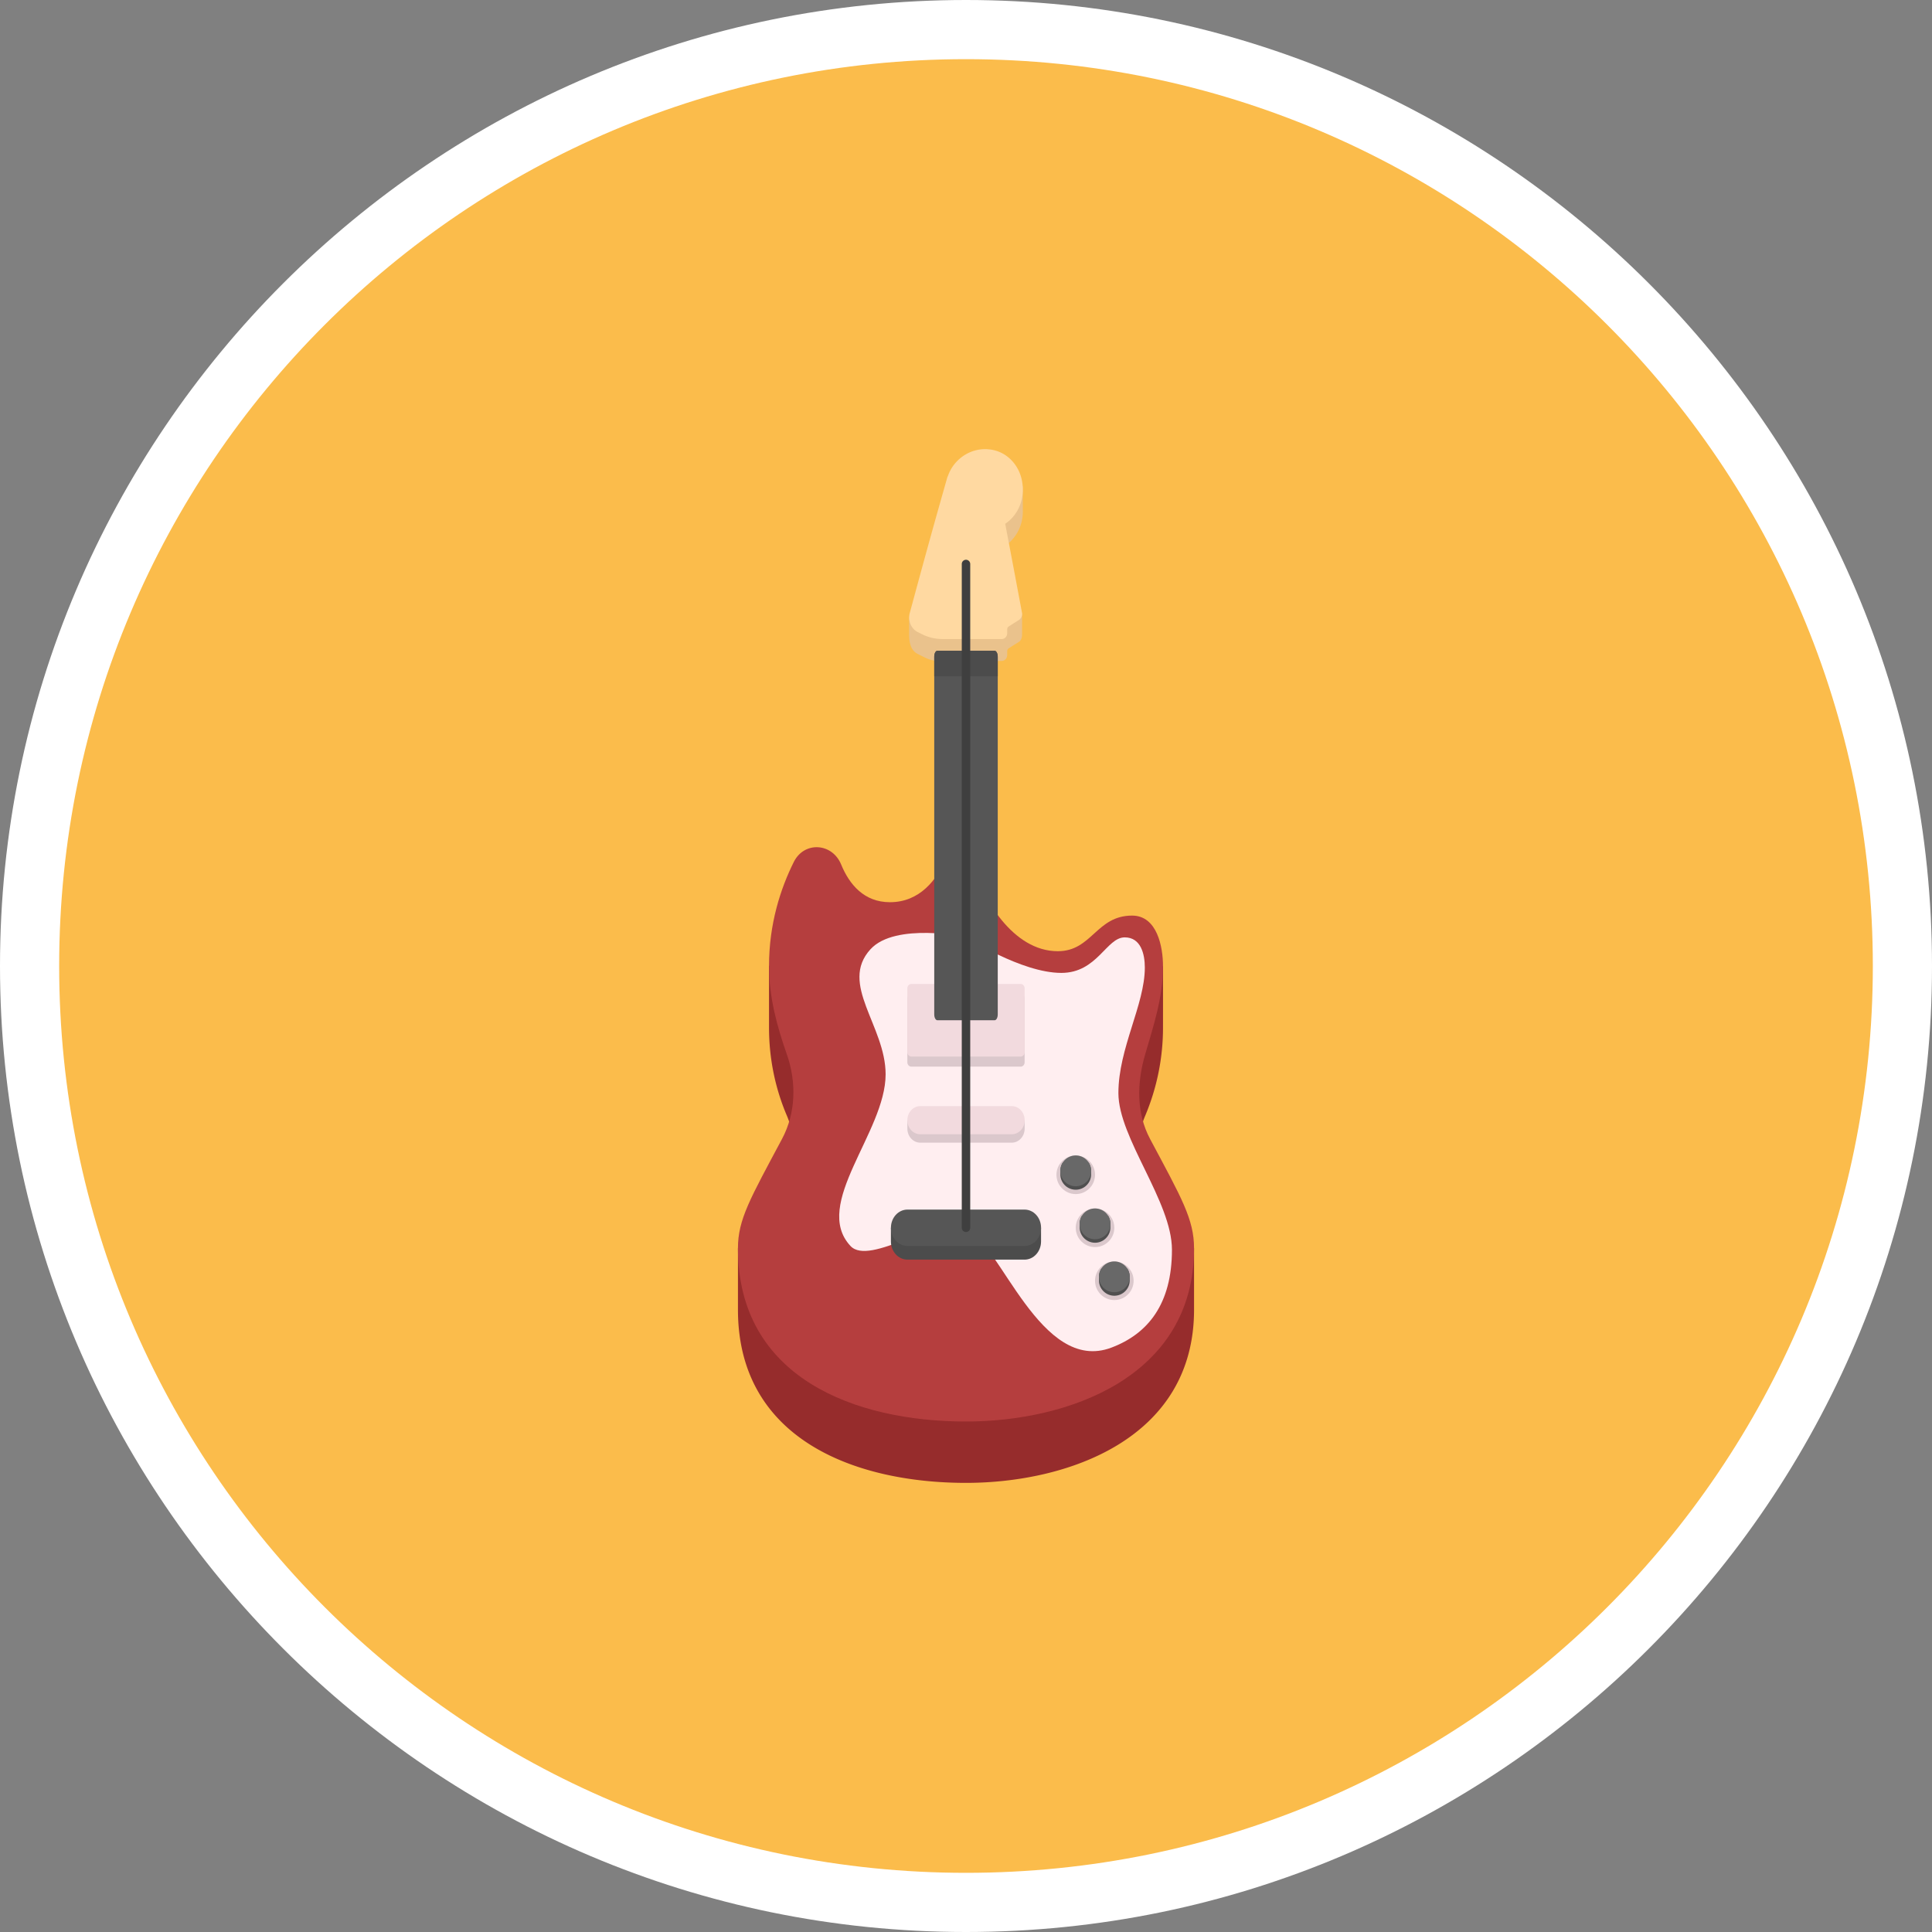 <svg viewBox="0 0 300 300" xmlns="http://www.w3.org/2000/svg"><rect x="0" y="0" width="300" height="300" fill="#808080" stroke="none"/><path d="m150 300c-82.71 0-150-67.29-150-150s67.29-150 150-150 150 67.29 150 150-67.29 150-150 150" fill="#fff"/><path d="m290.812 150c0 77.768-63.044 140.812-140.812 140.812s-140.812-63.044-140.812-140.812 63.044-140.812 140.812-140.812 140.812 63.044 140.812 140.812" fill="#fbbc4b"/><path d="m178.574 186.362c-2.137-4-2.547-8.87-.766-13.067a35.214 35.214 0 0 0 2.783-13.71c.006-3.013 0-9.525 0-9.525s-5.394-1.807-7.09.52c-2.72 3.74-4.714 6.65-10.455 6.65-7.013 0-10.52-8.22-12.354-14.046-.81-2.567-.4-7.346-.4-7.346l-1.47.018s-1.41 13.765-10.635 13.765c-4.005 0-6.298-2.745-7.575-5.855-1.384-3.368-11.2 6.267-11.2 6.267v9.527c0 4.872.99 9.496 2.762 13.654 1.802 4.228 1.416 9.128-.736 13.162-2.134 4-6.85 7.462-6.85 7.462v9.526c.004 20.09 18.145 26.896 35.413 26.896 15.735 0 35.41-6.806 35.41-26.896v-9.526s-4.53-3.15-6.84-7.472z" fill="#962c2c"/><path d="m156.086 84.736c1.656-1.11 2.74-3.067 2.74-5.317 0-1.286-.02-3.927-.02-3.927s-3.746-2.355-5.846-2.355c-2.656 0-4.997 1.795-5.806 4.273l-.022-.017c-2.454 7.415-3.625 11.122-5.958 18.537v2.638c0 1.3.295 2.46 1.334 2.98l1.202.597a4.667 4.667 0 0 0 2.075.484h9.762c.47 0 .848-.406.848-.908v-.594a.55.55 0 0 1 .25-.468c.63-.394.942-.592 1.565-.987.37-.234.494-.684.494-1.163v-3.164c-1.04-4.244-1.56-6.366-2.618-10.61" fill="#eac28c"/><path d="m156.086 81.34c2.05-1.374 3.23-4.052 2.545-6.973-.503-2.154-2.1-3.89-4.142-4.425-3.25-.85-6.37 1.13-7.332 4.075l-.022-.018c-2.414 8.47-3.568 12.702-5.863 21.172-.323 1.19.2 2.46 1.24 2.98l.68.34a7.116 7.116 0 0 0 3.18.74h9.18c.47 0 .847-.406.847-.908v-.594a.55.55 0 0 1 .25-.466c.63-.395.942-.593 1.565-.988.37-.234.56-.698.476-1.153-1.033-5.514-1.55-8.27-2.6-13.785z" fill="#ffd9a1"/><path d="m178.574 176.836c-2.136-4.002-2.042-8.69-.766-13.067 1.32-4.53 2.78-8.886 2.783-13.71.006-3.016-.906-7.886-4.8-7.886-5.57 0-6.223 5.53-11.533 5.53-7.013 0-11.733-8.222-13.566-14.047-.81-2.568-.4-7.347-.4-7.347l-1.47.02s-1.41 13.765-10.635 13.765c-4.005 0-6.298-2.748-7.575-5.858-1.384-3.368-5.73-3.64-7.348-.396-2.046 4.1-3.853 9.59-3.853 16.19 0 4.875 1.29 9.467 2.76 13.657 1.524 4.335 1.417 9.127-.735 13.16-4.935 9.254-6.85 12.497-6.85 16.99.004 20.09 18.145 26.895 35.413 26.895 15.736 0 35.412-6.805 35.412-26.895 0-4.492-1.907-7.76-6.84-17z" fill="#b53e3e"/><path d="m150 145.486s8.57 5.586 14.803 5.586c5.597 0 6.99-5.518 9.847-5.518 2.514 0 3.118 2.61 3.118 4.684 0 5.772-4.104 12.538-4.104 19.498s8.315 16.848 8.315 24.325c0 8.42-3.72 13.06-9.415 15.2-10.94 4.12-17.265-16.196-22.567-18.61-4.344-1.98-14.937 6.045-17.937 2.822-6.03-6.477 5.458-17.67 5.458-26.65 0-7.524-7.283-14.027-2.35-19.425 3.847-4.21 14.83-1.908 14.83-1.908z" fill="#ffeef0"/><path d="m158.49 165.627h-16.98c-.342 0-.618-.302-.618-.674v-9.922c0-.37.276-.67.617-.67h16.98c.34 0 .615.3.615.673v9.923c0 .372-.276.674-.617.674z" fill="#dbc8cc"/><path d="m158.49 164.06h-16.98c-.342 0-.618-.3-.618-.673v-9.922c0-.372.276-.674.617-.674h16.98c.34 0 .615.305.615.677v9.922c0 .37-.276.673-.617.673z" fill="#f2dade"/><path d="m154.93 101.96v55.55c0 .512-.216.916-.493.916h-8.874c-.277 0-.494-.404-.494-.916v-55.55c0-.498.214-.915.49-.915h8.875c.277 0 .494.417.494.916" fill="#565656"/><path d="m154.437 101.045h-8.874c-.277 0-.494.418-.494.916v3.047h9.86v-3.044c0-.498-.218-.915-.495-.915m4.65 94.546h-18.174c-1.424 0-2.57-1.263-2.57-2.823v-2.12h23.313v2.12c0 1.56-1.144 2.825-2.57 2.825z" fill="#4c4c4c"/><path d="m157.1 177.434h-14.2c-1.114 0-2.006-.98-2.006-2.186v-1.305h18.214v1.305c0 1.207-.893 2.186-2.008 2.186z" fill="#dbc8cc"/><path d="m157.1 176.128h-14.2c-1.114 0-2.006-.98-2.006-2.186 0-1.207.892-2.186 2.007-2.186h14.2c1.117 0 2.01.98 2.01 2.186 0 1.208-.893 2.186-2.008 2.186z" fill="#f2dade"/><path d="m159.086 193.47h-18.173c-1.425 0-2.57-1.264-2.57-2.823 0-1.56 1.146-2.824 2.57-2.824h18.173c1.425 0 2.57 1.264 2.57 2.824s-1.145 2.823-2.57 2.823z" fill="#565656"/><path d="m150 191.303a.656.656 0 0 1 -.656-.656v-103.07a.656.656 0 1 1 1.312 0v103.07a.655.655 0 0 1 -.656.656z" fill="#3f3f3f"/><circle cx="170.037" cy="190.65" fill="#dbc8cc" r="2.996"/><path d="m172.426 190.04v.61a2.39 2.39 0 0 1 -4.778 0v-.61c0-.47.134-.906.37-1.275h.556a2.37 2.37 0 0 1 2.924 0h.557c.237.37.37.805.37 1.274z" fill="#4f4f4f"/><path d="m172.426 190.04a2.39 2.39 0 1 1 -4.78-.002 2.39 2.39 0 0 1 4.78 0z" fill="#686868"/><circle cx="167.041" cy="182.42" fill="#dbc8cc" r="2.996"/><path d="m169.43 181.808v.612a2.39 2.39 0 0 1 -4.778 0v-.612c0-.468.134-.905.37-1.274h.556a2.37 2.37 0 0 1 2.924 0h.557c.234.37.37.806.37 1.274z" fill="#4f4f4f"/><path d="m169.43 181.808a2.39 2.39 0 1 1 -4.78 0 2.39 2.39 0 0 1 4.78 0z" fill="#686868"/><circle cx="173.033" cy="198.878" fill="#dbc8cc" r="2.996"/><path d="m175.422 198.267v.612a2.39 2.39 0 0 1 -4.778 0v-.615c0-.468.134-.905.37-1.274h.556a2.37 2.37 0 0 1 2.924 0h.557c.24.37.374.806.374 1.275z" fill="#4f4f4f"/><path d="m175.422 198.267a2.39 2.39 0 1 1 -4.78 0 2.39 2.39 0 0 1 4.78 0z" fill="#686868"/></svg>